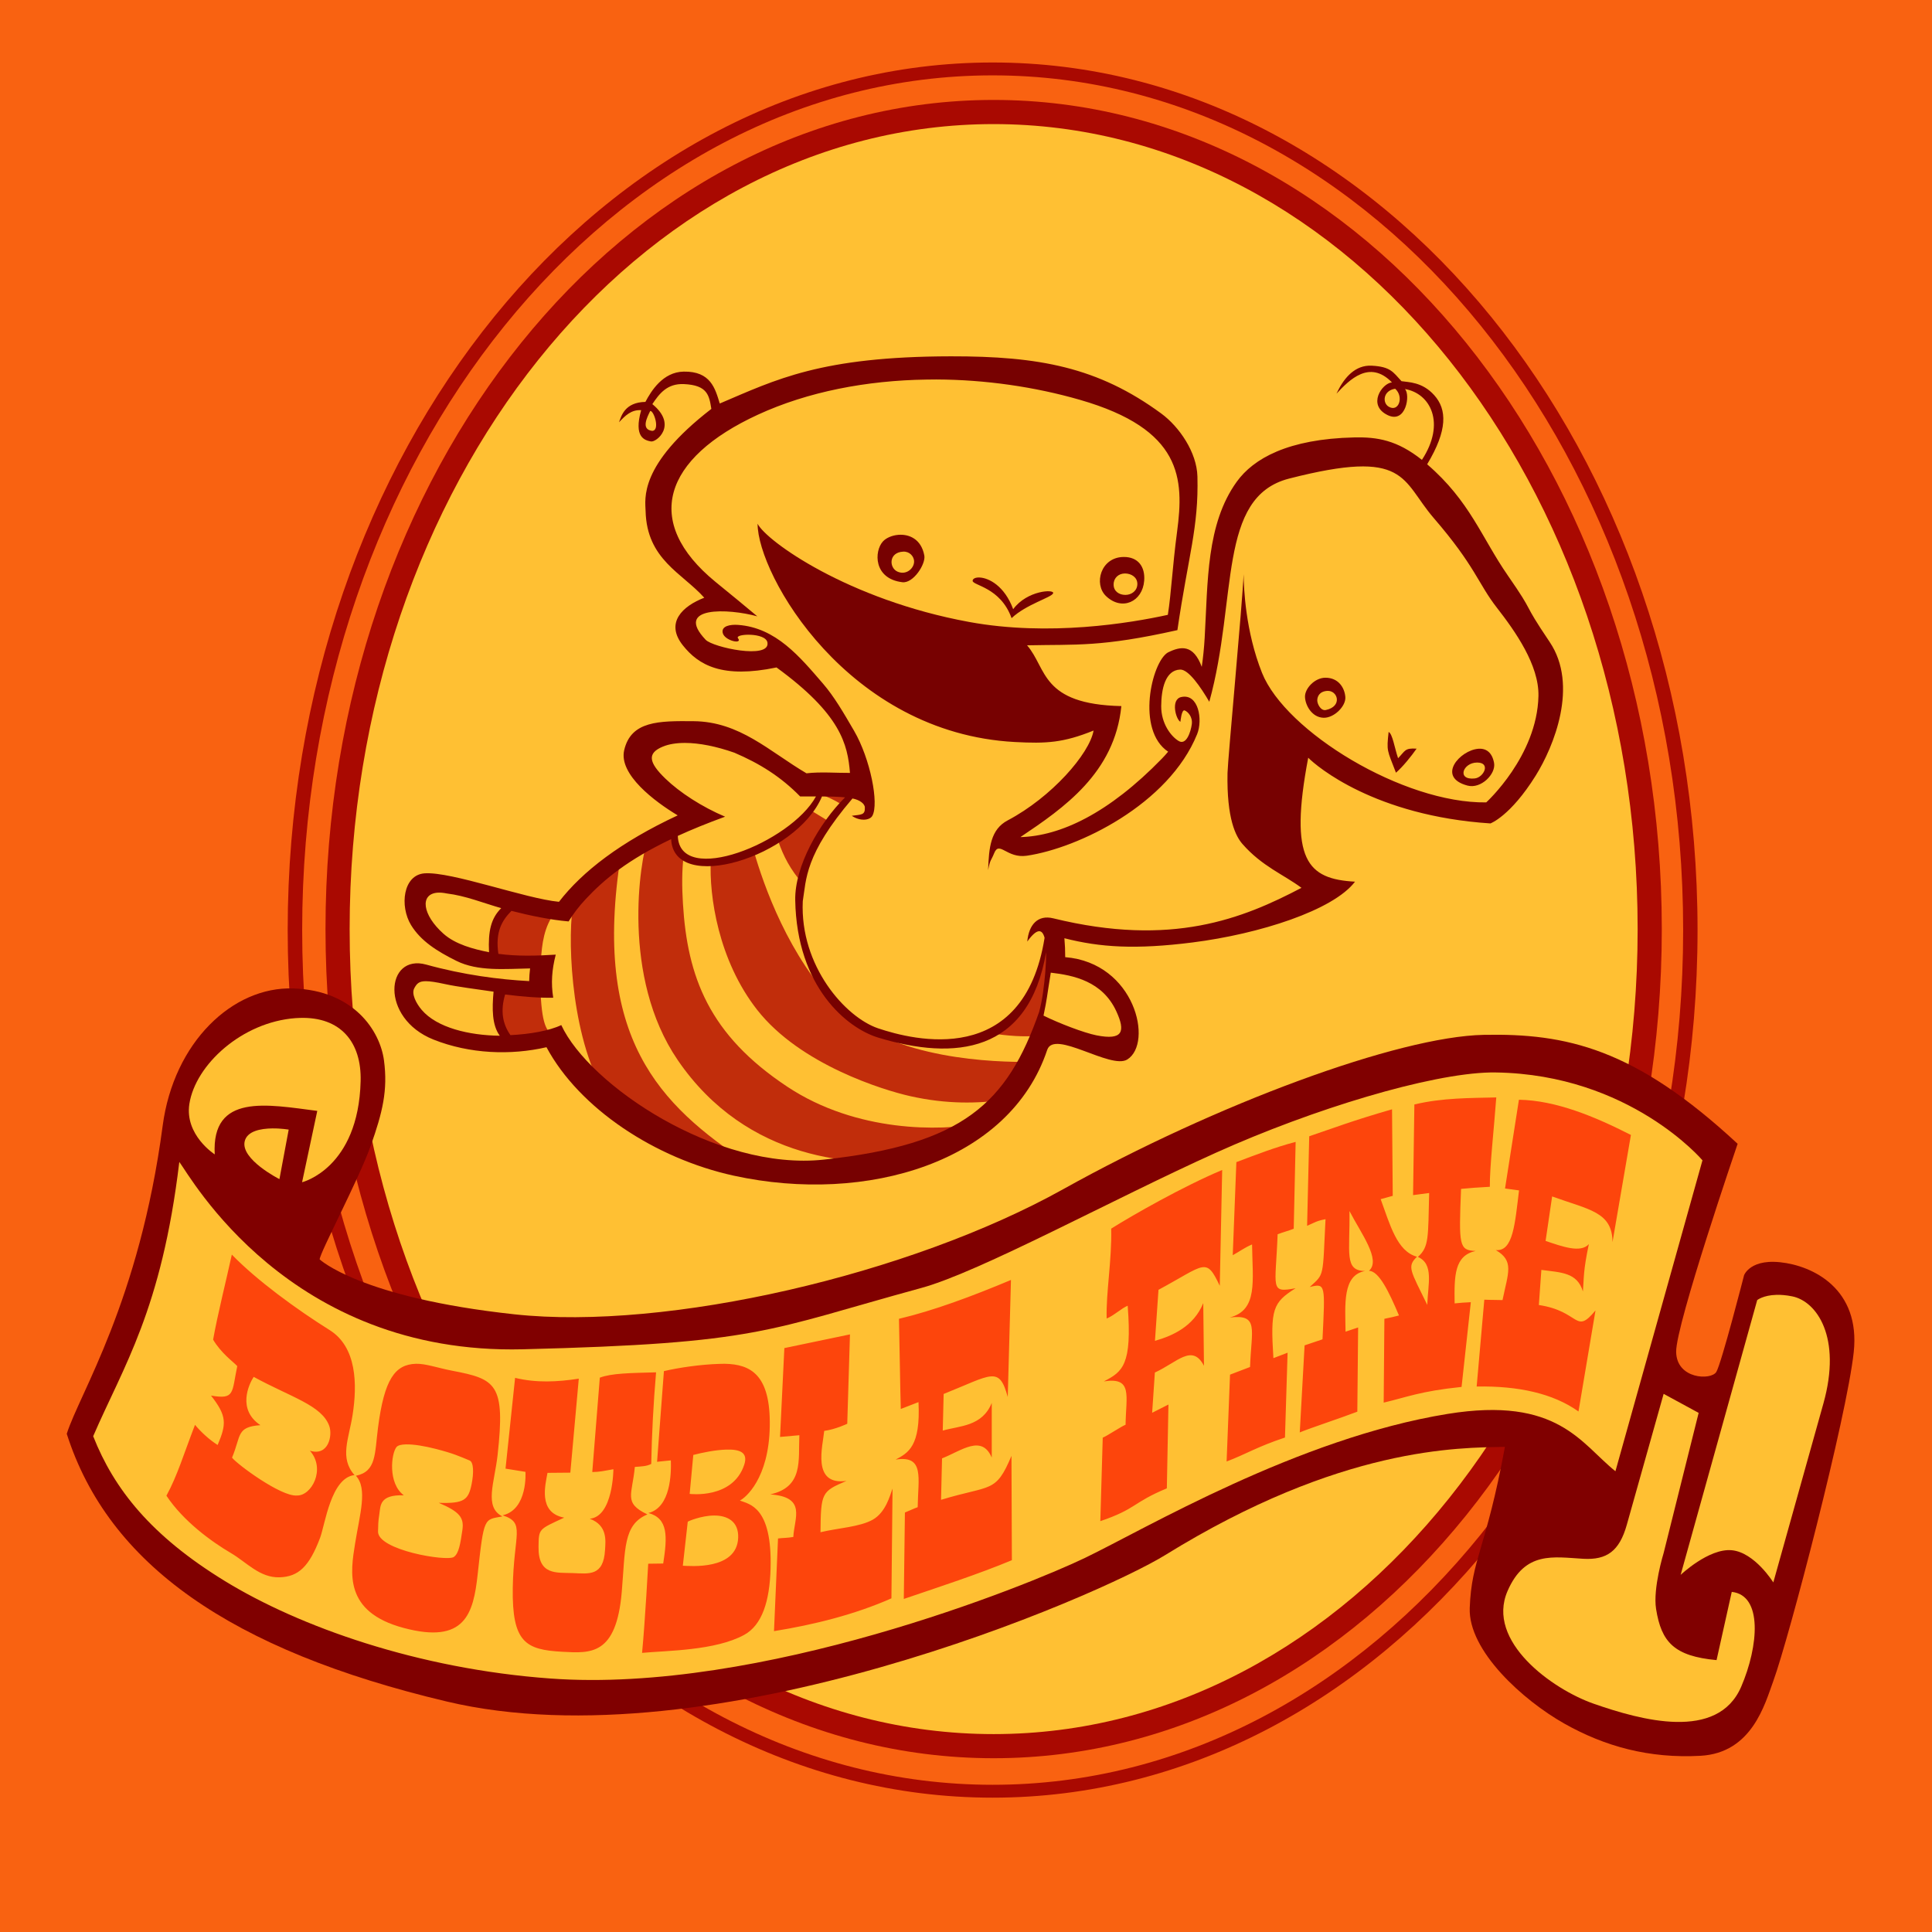<?xml version="1.0" encoding="UTF-8" standalone="no"?>
<!-- Created with Inkscape (http://www.inkscape.org/) -->
<svg
   xmlns:svg="http://www.w3.org/2000/svg"
   xmlns="http://www.w3.org/2000/svg"
   version="1.0"
   width="300"
   height="300"
   id="svg2">
  <defs
     id="defs43" />
  <g
     transform="scale(0.5,0.5)"
     id="g4">
    <rect
       width="600"
       height="600"
       x="0"
       y="0"
       style="fill:#f96211"
       id="rect6" />
    <g
       id="g8">
      <g
         transform="translate(0.247,-0.247)"
         id="g10">
        <g
           id="g12">
          <path
             d="M 308.034,19.653 C 187.185,19.653 89.097,140.366 89.097,289.091 C 89.097,437.816 187.185,558.528 308.034,558.528 C 428.883,558.528 526.94,437.816 526.94,289.091 C 526.94,140.366 428.883,19.653 308.034,19.653 z M 308.034,23.653 C 426.4,23.653 522.472,142.573 522.472,289.091 C 522.472,435.609 426.4,554.528 308.034,554.528 C 189.668,554.528 93.597,435.609 93.597,289.091 C 93.597,142.573 189.668,23.653 308.034,23.653 z "
             style="fill:#a90901"
             id="path14" />
          <path
             d="M 515.84,288.781 C 515.84,430.995 422.939,546.281 308.34,546.281 C 193.741,546.281 100.84,430.995 100.84,288.781 C 100.84,146.568 193.741,31.281 308.34,31.281 C 422.939,31.281 515.84,146.568 515.84,288.781 L 515.84,288.781 z "
             style="fill:#a90901"
             id="path16" />
          <path
             d="M 508.336,288.785 C 508.336,426.856 418.793,538.785 308.336,538.785 C 197.879,538.785 108.336,426.856 108.336,288.785 C 108.336,150.714 197.879,38.785 308.336,38.785 C 418.793,38.785 508.336,150.714 508.336,288.785 L 508.336,288.785 z "
             style="fill:#ffc033"
             id="path18" />
        </g>
        <g
           id="g20">
          <g
             id="g22">
            <path
               d="M 256,243.375 C 256.488,243.436 256.191,244.922 255.125,247.094 C 257.144,247.952 259.218,248.859 260.844,249.938 C 263.234,246.456 264.291,245.552 264.312,245.562 L 256,243.375 z M 251.906,252.125 C 249.476,255.269 246.027,258.696 241.406,261.375 C 243.053,266.181 245.268,270.379 248.969,274.594 C 249.687,270.499 250.995,266.58 252.969,263 C 254.65,259.951 256.077,257.534 257.344,255.438 C 255.534,254.358 253.716,253.256 251.906,252.125 z M 209.281,257 C 206.406,257.866 203.659,259.028 201.031,260.375 C 198.439,267.496 192.639,303.658 210.188,329.406 C 231.786,361.097 266.229,362.867 283.812,360.219 C 291.754,357.746 297.629,354.08 303.406,349.25 C 292.141,351.453 265.902,352.073 244.281,337.75 C 219.891,321.592 213.211,303.611 211.844,280.812 C 211.545,275.838 211.474,270.788 212.094,265.719 C 208.771,263.713 209.484,262.133 209.281,257 z M 233.875,264.594 C 232.877,264.892 231.851,265.189 230.781,265.406 C 225.805,266.417 222.755,267.097 220.5,267.438 C 219.948,278.474 222.834,298.477 234.906,313.875 C 248.291,330.948 274.257,338.814 282.25,340.625 C 293.936,343.273 303.6,342.913 311.438,341.844 C 314.766,338.287 317.204,334.272 319.062,330.031 C 309.792,330.095 276.767,329.611 260.188,313.062 C 244.709,297.613 236.844,274.979 233.875,264.594 z M 192.594,265.625 C 186.166,270.34 181.091,275.745 177.938,279.812 C 175.899,290.083 176.688,319.266 186.406,337.844 C 196.823,346.91 212.543,356.964 232.031,361.562 C 204.634,343.405 183.512,322.666 192.594,265.625 z M 157.781,281 C 151.448,291.897 153.254,293.782 153.5,298.438 L 167.75,298.344 C 168.047,293.709 168.617,287.934 172.281,283.375 C 162.85,283.054 157.781,281 157.781,281 z M 325.375,289.281 C 323.056,301.139 319.368,315.037 307.281,321.094 C 312.681,321.993 317.903,322.287 321.875,321.938 C 324.879,310.584 324.797,298.53 325.375,289.281 z M 155.812,307.188 C 153.376,313.653 155.413,320.299 157.562,323.875 C 158.821,324.18 161.557,325.024 171.312,322.469 C 169.935,319.709 168.179,320.129 167.625,308.438 L 155.812,307.188 z "
               style="fill:#c12d0b"
               id="path24" />
            <path
               d="M 295.062,110.906 C 254.606,110.97 240.732,118.147 223.281,125.562 C 221.848,120.853 220.442,115.503 212.062,115.656 C 205.611,115.776 201.981,121.665 200.188,125.062 C 193.781,125.171 192.691,129.466 192,131.375 C 193.916,129.337 195.766,127.446 198.875,127.625 C 196.464,136.155 200.036,136.969 201.906,137.344 C 203.582,137.68 210.335,132.275 202.344,125.75 C 204.504,122.523 206.915,119.298 212.156,119.531 C 219.495,119.858 219.993,123.036 220.668,127.232 C 198.006,144.713 200.153,155.262 200.25,159 C 200.642,174.052 211.618,178.196 218.469,185.875 C 211.754,188.471 206.224,193.613 211.812,200.656 C 216.696,206.811 224.012,211.045 240.906,207.531 C 260.858,222.078 262.994,231.367 263.719,240.281 C 259.731,240.315 254.402,239.888 250.219,240.406 C 238.653,233.6 229.531,224.352 215.156,224.219 C 204.433,224.119 195.691,224.093 193.594,233.25 C 191.871,240.772 203.092,249.194 210.219,253.469 C 192.506,261.726 180.619,270.891 173.344,280.312 C 162.879,279.316 139.998,270.881 131.625,271.469 C 124.904,271.94 123.829,281.667 127.406,287.531 C 130.417,292.467 135.454,295.659 141.5,298.656 C 148.166,301.961 156.437,301.152 164.375,301 C 164.213,302.321 164.112,303.626 164.094,304.938 C 154.917,304.465 143.663,303.014 132.125,299.812 C 119.517,296.314 117.617,316.423 134.375,323.094 C 145.589,327.558 158.356,328.036 169.469,325.469 C 179.714,344.533 203.242,360.045 227.688,365.375 C 268.919,374.365 313.357,361.146 324.969,326.312 C 327.127,319.837 344.689,332.5 349.844,329.281 C 357.989,324.194 352.262,299.262 330.562,297.5 C 330.569,295.501 330.482,293.536 330.312,291.625 C 341.424,294.47 352.439,295.164 370.062,292.938 C 390.887,290.306 413.832,282.937 420.562,274.062 C 405.834,273.234 399.974,267.506 406.031,235.562 C 408.64,238.217 426.723,253.622 462.625,255.969 C 462.625,255.969 468.81,253.728 476.656,241.156 C 482.267,232.166 490.11,213.096 481,199.594 C 471.827,185.997 476.971,191.876 468,178.938 C 459.876,167.22 456.284,155.893 442.969,144.438 C 449.393,133.768 449.104,127.385 445.188,123 C 441.447,118.811 437.151,118.98 435,118.625 C 432.368,115.794 431.63,114.123 425.75,113.812 C 425.411,113.795 425.105,113.795 424.781,113.812 C 419.931,114.077 416.789,118.228 414.812,122.5 C 418.84,118.168 425.095,111.863 432.031,119 C 428.971,119.255 424.244,126.093 430.75,129.188 C 436.437,131.893 437.805,122.788 436.062,121.062 C 443.989,122.408 448.816,131.64 441.344,143.062 C 433.628,136.928 427.445,135.929 420.312,136.094 C 399.736,136.554 389.013,142.679 383.844,149.844 C 374.348,163.003 374.883,180.876 373.875,198.312 C 373.693,201.466 373.387,204.48 372.969,207.344 C 370.368,200.319 366.496,200.853 362.406,202.906 C 357.407,205.913 352.516,227.03 362.531,233.688 C 361.921,234.423 361.288,235.13 360.625,235.812 C 344.008,252.904 329.064,259.866 316.688,260.219 L 316.781,260.125 C 330.026,251.218 345.926,240.334 348,219.531 C 322.9,218.965 324.953,207.825 318.719,200.656 C 334.08,200.323 341.657,201.26 365.406,195.938 C 368.767,172.835 372.035,164.161 371.625,148.219 C 371.432,140.734 366.022,132.799 360.375,128.656 C 340.731,114.244 322.348,110.863 295.062,110.906 z M 290.5,118.094 C 305.781,118.154 321.103,120.381 335.094,124.406 C 366.93,133.566 367.497,148.855 365.312,165.312 C 363.836,176.44 363.521,184.288 362.438,191.188 C 350.727,193.765 325.536,197.953 300.75,193.406 C 263.051,186.491 237.733,168.259 235.031,162.906 C 235.031,178.726 262.981,227.945 314.969,230.688 C 324.685,231.2 329.953,230.939 339.375,227.125 C 338.101,234.353 326.335,247.827 312.688,255.031 C 307.41,257.817 306.857,263.431 306.625,270.469 C 307.258,267.065 307.55,267.586 308.5,265.219 C 310.108,261.211 312.398,266.91 318.625,266 C 334.633,263.661 362.702,250.052 371.531,228.25 C 373.346,223.768 371.972,215.519 366.594,216.719 C 363.215,217.472 364.969,223.759 366.344,224.406 C 366.344,224.406 366.685,220.508 367.656,220.875 C 368.628,221.242 370.199,222.856 369.875,225.188 C 369.551,227.519 368.187,231.778 365.812,230.375 C 363.438,228.972 360.353,224.96 360.375,219.562 C 360.397,214.165 361.679,208.369 366.25,208.188 C 368.858,208.084 372.669,213.661 375.312,218.188 C 384.198,186.049 377.725,154.605 400.094,148.875 C 436.972,139.428 434.777,149.268 445.062,161.188 C 457.931,176.101 458.803,181.507 464.594,188.938 C 470.355,196.329 477.745,206.806 477.531,216.406 C 477.115,235.078 461.312,249.438 461.312,249.438 C 435.601,249.791 399.01,227.513 391.688,209.219 C 386.536,196.349 386.002,182.732 385.969,178.562 C 385.614,187.491 381.046,236.208 380.969,240.312 C 380.692,254.555 383.542,259.997 385.625,262.375 C 391.684,269.293 398.385,271.842 403.938,275.969 C 385.779,285.498 363.725,294.48 326.844,285.438 C 322.075,284.268 319.265,287.376 318.781,292.656 C 321.878,288.336 323.453,288.818 324.156,291.5 C 317.687,331.985 283.518,323.331 272.438,319.594 C 262.319,316.181 248.141,300.263 249.062,280.125 C 250.176,273.4 249.564,265.71 264.5,248.219 C 266.67,248.648 268.292,249.797 268.344,251 C 268.449,253.43 267.217,253.191 264.281,253.594 C 266.817,255.349 269.839,255.058 270.656,253.625 C 272.798,249.869 270.037,235.875 265,227.219 C 261.702,221.551 258.808,216.569 255.375,212.594 C 248.157,204.238 240.746,195.158 228.938,194.312 C 226.584,194.144 223.754,194.627 224.188,196.75 C 224.701,199.264 230.53,200.477 228.938,198.438 C 227.825,197.013 237.593,196.593 238.094,199.812 C 238.922,205.133 221.137,201.289 218.906,198.938 C 208.958,188.448 225.954,189.178 234.938,191.656 C 231.01,188.33 226.749,184.882 221.969,180.969 C 199.137,162.277 205.779,142.548 235.125,129.031 C 250.715,121.85 268.98,118.4 287.438,118.125 C 288.455,118.11 289.481,118.09 290.5,118.094 z M 433.031,120.969 C 435.836,123.466 434.132,128.425 431,126.531 C 429.026,125.338 429.237,121.576 433.031,120.969 z M 201.688,127.875 C 202.847,127.747 204.832,133.974 202.281,134.062 C 198.71,133.602 200.765,129.779 201.688,127.875 z M 212.5,230.969 C 216.897,230.979 222.179,232.025 227.812,234 C 235.678,237.361 242.223,241.44 248.25,247.594 C 249.926,247.596 251.533,247.592 253.156,247.594 C 245.319,261.92 210.823,275.728 210.25,259.844 C 214.523,257.887 219.364,255.908 224.938,253.875 C 217.724,250.818 210.866,246.368 206.406,242.062 C 201.199,237.035 200.629,234.141 205.656,232.094 C 207.541,231.326 209.862,230.963 212.5,230.969 z M 255.031,247.594 C 257.675,247.613 260.132,247.672 262.188,247.875 C 254.202,255.82 246.523,269.244 246.719,279.812 C 247.204,306.931 262.89,319.562 272.438,322.469 C 296.212,329.708 319.273,327.416 324.625,295.969 C 324.651,297.878 324.553,300.022 324.375,302.156 C 324.008,306.293 323.553,310.479 322.469,314.5 C 312.529,342.897 298.883,355.678 255.625,360.375 C 222.272,363.997 182.689,337.181 174.062,318.594 C 170.315,320.379 164.25,321.422 158.281,321.719 C 155.819,318.237 155.118,314.12 156.625,309.094 C 161.9,309.764 167.155,310.195 171.562,310.094 C 170.838,305.604 171.127,301.446 172.344,296.719 C 166.292,297.105 160.252,297.253 154.531,296.469 C 153.502,289.541 155.741,286.015 158.594,283.125 C 164.222,284.577 170.671,285.921 176.344,286.406 C 177.784,284.038 179.544,281.731 181.656,279.469 C 187.411,273.306 194.747,267.251 208.188,260.844 C 208.905,278.032 247.052,266.517 255.031,247.594 z M 135.688,277.469 C 136.495,277.414 137.423,277.504 138.5,277.719 C 144.326,278.425 149.793,280.673 155.406,282.281 C 152.237,285.453 151.315,289.333 151.625,295.969 C 146.801,295.002 141.219,293.559 137.469,290.219 C 130.912,284.379 130.033,277.853 135.688,277.469 z M 326.083,302.315 C 333.147,303.133 342.121,304.952 346.438,314.312 C 349.353,320.635 348.469,323.397 340.281,321.781 C 336.409,321.017 328.606,318.024 323.827,315.657 C 325.034,309.785 324.667,311.059 326.083,302.315 z M 132,304.969 C 133.301,304.97 135.153,305.248 137.875,305.844 C 141.977,306.742 147.569,307.407 153.031,308.219 C 152.551,313.535 152.531,318.611 154.969,321.906 C 145.352,321.788 135.431,319.404 130.719,313.875 C 129.014,311.876 127.458,308.907 128.406,307.156 C 129.173,305.74 129.832,304.966 132,304.969 z "
               style="fill:#770101"
               id="path26" />
          </g>
          <g
             id="g28">
            <path
               d="M 278.75,166.344 C 276.757,166.501 274.932,167.327 273.969,168.375 C 271.185,171.403 270.994,179.993 280,181.062 C 283.402,181.467 287.296,175.387 286.812,172.781 C 285.856,167.623 282.071,166.082 278.75,166.344 z M 280.281,171.562 C 282.251,171.481 283.509,173 283.625,174.406 C 283.806,176.601 281.303,179.006 278.5,177.781 C 275.812,176.607 275.693,171.753 280.281,171.562 z M 348.688,173.219 C 341.546,173.298 339.369,181.649 343.219,185.344 C 348.164,190.09 354.597,187.145 355.094,180.562 C 355.418,176.255 353.202,173.168 348.688,173.219 z M 349.125,178.344 C 351.1,178.344 352.969,179.524 352.969,181.594 C 352.969,183.663 351.225,185 349.25,185 C 347.275,185 345.594,183.851 345.594,181.781 C 345.594,179.712 347.15,178.344 349.125,178.344 z M 303.969,179.594 C 302.686,179.535 301.842,179.96 301.812,180.594 C 301.743,182.095 310.442,182.548 313.906,192.219 C 318.455,187.911 326.328,185.796 326.812,184.5 C 327.316,183.155 318.714,183.563 314.406,189.438 C 311.693,182.126 306.791,179.723 303.969,179.594 z "
               style="fill:#770101"
               id="path30" />
            <path
               d="M 411.375,210.719 C 408.078,210.719 404.921,214.074 405.031,216.719 C 405.14,219.319 407.19,223.064 410.812,223.156 C 414.081,223.239 417.759,219.549 417.562,216.75 C 417.36,213.864 415.433,210.719 411.375,210.719 z M 411.875,214.812 C 415.202,214.539 416.792,219.627 411.5,220.75 C 409.97,221.075 408.844,218.912 408.844,217.781 C 408.844,216.65 409.411,215.015 411.875,214.812 z M 431,227.562 C 430.34,233.627 430.52,233.048 433.281,240.219 C 435.46,238.321 438.011,235.139 439.688,232.75 C 435.951,232.503 436.199,233.422 433.938,235.719 C 432.824,232.424 432.207,228.099 431,227.562 z M 458.906,232.781 C 453.15,233.194 445.711,241.617 455.5,244.219 C 459.688,245.332 464.376,240.611 463.75,237.188 C 463.126,233.775 461.159,232.62 458.906,232.781 z M 458.469,237.062 C 462.833,237.047 460.562,241.699 457.75,242 C 452.062,242.608 454.048,237.078 458.469,237.062 z "
               style="fill:#770101"
               id="path32" />
          </g>
        </g>
      </g>
      <g
         id="g34">
        <path
           d="M 115.138,355.806 C 111.461,366.179 99.277,389.153 99.277,391.111 C 99.277,391.111 111.74,402.982 159.783,408.175 C 207.246,413.305 282.484,395.883 330.14,369.34 C 377.797,342.796 434.293,321.909 460.772,321.383 C 486.373,320.876 507.665,325.52 539.636,355.217 C 539.636,355.217 520.453,411.313 520.544,419.797 C 520.636,428.353 531.448,428.733 533.027,426.049 C 534.657,423.277 541.618,396.113 541.618,396.113 C 541.277,397.14 542.462,390.93 552.78,391.994 C 563.097,393.058 577.819,400.305 575.69,419.944 C 573.5,440.135 555.624,508.626 550.724,522.035 C 548.105,529.198 544.115,544.394 528.107,545.277 C 512.1,546.16 498.366,542.357 485.812,535.274 C 473.035,528.066 455.952,512.704 456.44,499.38 C 457.003,484.017 461.494,481.201 467.368,449.339 C 453.146,449.611 416.511,449.162 361.914,482.909 C 341.304,495.649 221.197,547.963 138.776,528.428 C 71.546,512.494 33.632,485.73 20.732,445.284 C 24.664,432.79 43.266,404.331 50.519,349.619 C 53.967,323.611 72.284,306.359 91.053,306.967 C 109.821,307.575 118.023,320.078 119.25,329.327 C 120.477,338.576 118.814,345.433 115.138,355.806 z "
           style="fill:#800000"
           id="path36" />
        <path
           d="M 93.062,316.125 C 92.649,316.139 92.207,316.156 91.781,316.188 C 75.136,317.414 60.706,330.66 58.812,342.813 C 57.299,352.519 66.687,358.5 66.687,358.5 C 65.639,339.464 82.97,343.004 98.531,345 L 93.812,367.156 C 93.812,367.156 111.313,362.9 112,335.75 C 112.304,323.715 105.86,315.7 93.062,316.125 z M 462.812,333.063 C 444.04,333.464 407.987,344.317 377.593,358 C 345.758,372.332 304.364,394.995 286.187,399.969 C 237.965,413.165 236.003,417.205 162.375,419.031 C 89.627,420.836 59.065,365.253 55.687,360.844 C 50.18,406.896 38.271,424.386 28.937,446.031 C 35.403,462.395 46.815,476.911 69.875,491.031 C 92.934,505.152 129.684,518.292 170.968,521.281 C 236.312,526.024 319.15,492.375 336.906,483.844 C 355.37,474.973 403.045,446.629 449.625,439.094 C 483.87,433.554 490.996,448.374 501.687,456.906 L 528.718,360.344 C 528.718,360.344 506.195,333.714 464.593,333.063 C 464.024,333.054 463.418,333.05 462.812,333.063 z M 84.562,350.438 C 81.015,350.482 76.778,351.236 76,354.406 C 74.617,360.037 86.781,366.188 86.781,366.188 L 89.656,350.813 C 89.656,350.813 87.321,350.403 84.562,350.438 z M 551.687,402.125 C 547.565,402.241 545.718,403.75 545.718,403.75 L 521.937,489.094 C 521.937,489.094 530.689,480.776 537.812,481.438 C 544.935,482.1 550.718,491.438 550.718,491.438 L 566.281,435.844 C 572.048,415.243 564.173,404.124 556.593,402.594 C 554.698,402.211 553.061,402.087 551.687,402.125 z M 516.656,432.875 L 505.218,473.531 C 502.915,481.718 499.027,484.511 491.687,484.094 C 482.403,483.567 473.614,481.624 468.187,494.094 C 461.367,509.765 482.155,524.642 494.906,529.094 C 509.628,534.234 533.431,540.824 540.75,523.813 C 546.169,511.215 547.46,495.395 537.812,494.375 L 533.093,515.563 C 519.944,514.335 515.954,510 514.312,499.688 C 513.283,493.223 516.656,482.313 516.656,482.313 L 527.531,438.781 L 516.656,432.875 z "
           style="fill:#ffc033"
           id="path38" />
        <path
           d="M 464.684,340.816 C 456.602,341.021 448.088,340.9 439.247,343.003 L 438.84,371.159 C 440.605,370.876 442.152,370.766 443.84,370.503 C 443.488,384.315 443.848,387.206 440.34,390.347 C 445.361,392.547 443.466,398.771 443.247,405.253 C 438.072,394.566 436.838,393.393 440.059,390.284 C 433.813,388.634 431.677,380.281 428.778,372.409 C 429.817,372.109 431.416,371.671 432.528,371.378 L 432.309,344.503 C 420.12,348.015 414.337,350.255 406.59,352.878 L 405.934,380.691 C 408.235,379.685 408.869,379.151 411.653,378.628 C 410.741,397.017 411.342,395.469 406.747,399.691 C 411.718,398.454 411.536,398.899 410.715,415.941 L 405.153,417.816 L 403.653,444.847 C 407.708,443.208 415.397,440.74 421.528,438.409 L 421.778,412.253 L 417.872,413.566 C 417.769,405.13 416.853,395.964 423.965,394.722 C 417.356,394.682 419.282,389.034 419.09,376.097 C 422.66,383.02 428.972,391.255 425.153,394.659 C 428.258,394.739 431.361,401.178 434.465,408.534 C 433.018,408.904 431.543,409.256 429.934,409.566 L 429.715,435.597 C 436.869,433.922 441.072,432.041 453.903,430.722 L 456.778,404.409 C 454.943,404.475 453.309,404.619 451.747,404.784 C 451.607,396.082 451.703,389.959 458.247,388.503 C 453.148,388.261 453.014,386.97 453.747,369.222 C 456.358,368.967 459.247,368.735 462.684,368.566 C 462.596,362.722 464.014,350.07 464.684,340.816 z M 471.715,341.534 L 467.403,369.097 C 468.723,369.254 470.202,369.468 471.747,369.691 C 470.472,380.126 469.902,388.744 464.528,388.222 C 470.321,391.599 468.38,395.188 466.622,403.753 C 464.97,403.677 463.718,403.749 460.965,403.628 L 458.59,430.597 C 471.574,430.374 482.349,432.747 490.215,438.347 L 495.497,406.972 C 489.091,414.703 490.826,407.216 477.903,405.284 L 478.684,394.378 C 484.758,395.193 489.803,395.125 491.59,401.066 C 491.929,396.778 491.652,394.781 493.434,386.378 C 490.882,389.196 485.338,387.187 479.997,385.378 L 482.028,371.566 C 493.45,375.707 500.732,376.324 500.778,385.753 L 506.497,352.472 C 495.253,346.742 483.217,341.734 471.715,341.534 z M 402.372,354.628 C 396.244,356.212 390.093,358.593 383.965,360.909 L 382.84,389.816 C 384.803,388.76 386.511,387.454 388.84,386.472 C 388.975,397.825 390.741,406.872 381.903,409.159 C 391.091,408.077 388.623,412.752 388.215,424.534 L 381.997,426.909 L 380.934,453.878 C 387.027,451.572 390.327,449.334 399.059,446.441 L 399.872,420.097 L 395.465,421.784 C 394.497,406.548 395.289,404.511 402.372,400.066 C 394.223,401.621 396.151,400.154 396.778,383.316 C 398.541,382.635 400.033,382.28 401.778,381.597 L 402.372,354.628 z M 379.559,363.347 C 367.502,368.409 351.762,377.361 345.09,381.566 C 345.322,391.448 343.453,401.412 343.684,409.472 C 345.732,408.701 348.431,406.198 350.215,405.503 C 351.624,423.906 348.656,425.998 342.809,429.003 C 351.876,427.583 349.668,433.452 349.559,442.472 C 348.256,442.949 343.919,445.895 342.465,446.472 L 341.715,472.409 C 353.052,468.55 351.632,466.678 362.372,462.222 L 362.872,436.191 L 357.809,438.753 L 358.653,426.253 C 365.601,423.085 370.26,417.165 373.903,424.159 L 373.684,404.691 C 370.707,412.028 364.008,414.88 358.684,416.409 L 359.778,400.566 C 374.345,392.714 374.524,390.258 378.809,399.316 L 379.559,363.347 z M 71.997,389.628 C 70.308,397.413 67.564,408.271 66.184,416.034 C 68.619,420.186 72.382,422.868 73.684,424.253 C 71.938,432.579 73.01,434.697 65.528,433.409 C 70.514,439.746 70.349,442.256 67.59,448.753 C 65.013,447.127 62.478,444.787 60.559,442.503 C 57.039,451.611 55.069,458.32 51.684,464.503 C 56.97,472.475 65.782,478.836 71.715,482.316 C 76.591,485.174 80.655,490.039 86.84,489.847 C 92.679,489.665 96.021,486.546 99.403,477.597 C 100.961,473.473 102.744,458.938 110.09,458.097 C 105.379,452.766 108.329,446.889 109.497,439.441 C 110.987,429.932 110.8,418.346 102.372,413.066 C 92.004,406.57 79.72,397.589 71.997,389.628 z M 313.965,397.503 C 301.909,402.565 289.986,407.013 279.184,409.566 C 279.416,419.448 279.515,429.506 279.747,437.566 C 281.794,436.795 283.462,436.135 285.247,435.441 C 285.932,449.196 282.038,451.209 278.153,453.284 C 287.22,451.864 285.105,459.046 284.997,468.066 C 283.693,468.543 282.482,469.145 281.028,469.722 L 280.684,496.566 C 292.02,492.706 303.507,488.99 314.247,484.534 L 314.122,452.128 C 309.192,463.886 307.831,461.026 292.247,465.784 L 292.559,452.909 C 298.585,450.547 304.876,445.369 307.997,452.659 L 307.997,435.691 C 305.02,443.028 298.102,442.755 292.778,444.284 L 293.059,432.909 C 308.039,426.917 310.299,424.061 312.965,433.847 L 313.965,397.503 z M 263.965,414.409 L 243.59,418.659 L 242.247,446.253 L 248.247,445.722 C 247.898,453.577 249.558,461.783 239.215,464.097 C 250.619,464.915 246.653,471.477 246.372,477.316 C 244.348,477.664 243.313,477.577 241.622,477.784 L 240.372,506.566 C 252.726,504.577 265.5,501.41 276.84,496.378 L 277.184,462.284 C 276.404,464.396 275.1,469.65 271.059,471.941 C 267.019,474.232 260.264,474.53 254.809,475.847 C 254.93,463.49 255.197,463.196 262.872,459.909 C 251.988,461.407 255.542,449.052 255.965,444.378 C 259.542,443.895 263.122,442.159 263.122,442.159 L 263.965,414.409 z M 129.184,423.534 C 122.661,423.732 119.342,428.346 117.403,443.316 C 116.33,451.595 116.929,456.955 110.528,458.316 C 114.235,462.284 111.72,470.333 110.278,479.347 C 108.836,488.361 106.713,500.586 125.34,505.566 C 144.429,510.669 147.011,501.162 148.34,488.972 C 150.316,470.85 150.311,472.008 156.028,470.941 C 150.251,468.041 153.575,460.468 154.528,451.909 C 156.994,429.756 154.033,428.287 140.434,425.691 C 136.123,424.868 132.149,423.445 129.184,423.534 z M 225.059,423.534 C 224.514,423.525 223.966,423.549 223.403,423.566 C 217.509,423.742 210.787,424.735 206.184,425.816 L 204.059,453.972 L 208.34,453.534 C 208.478,457.593 208.303,468.126 201.372,469.878 C 207.549,471.552 207.269,477.194 205.965,485.566 L 201.309,485.628 C 201.309,485.628 200.358,503.275 199.403,513.316 C 207.126,512.595 222.144,512.64 231.122,507.722 C 236.691,504.671 239.029,497.224 239.309,487.159 C 239.85,467.734 232.604,467.161 229.778,466.003 C 231.427,465.235 238.789,459.268 239.059,442.941 C 239.324,427.045 233.241,423.67 225.059,423.534 z M 203.747,426.191 C 195.666,426.411 189.947,426.461 186.278,427.847 L 183.934,457.159 C 186.332,457.12 187.631,456.787 190.497,456.284 C 190.497,456.284 190.433,470.99 183.153,471.659 C 188.732,473.725 188.061,478.497 187.903,481.316 C 187.437,489.61 182.909,488.72 177.84,488.534 C 172.772,488.349 167.122,489.254 167.247,480.378 C 167.327,474.642 167.279,475.025 175.215,471.316 C 166.894,469.777 169.448,460.841 170.028,457.409 L 177.122,457.347 L 179.747,428.159 C 173.07,429.174 166.639,429.517 159.965,427.909 L 156.997,456.097 L 163.184,457.097 C 163.184,457.097 164.006,468.778 156.09,470.597 C 163.34,472.922 159.507,476.356 159.247,493.128 C 158.983,510.098 163.256,512.353 174.622,512.972 C 183.436,513.445 191.397,514.168 193.09,494.409 C 194.224,481.178 193.458,473.504 201.059,470.316 C 193.511,466.737 196.368,464.186 197.153,455.566 C 199.194,455.407 200.853,455.391 202.247,454.628 C 202.423,445.468 202.911,436.01 203.747,426.191 z M 78.778,427.597 C 90.418,433.951 99.911,436.407 102.247,442.816 C 103.334,445.801 102.012,452.337 96.247,450.534 C 101.273,456.215 96.748,464.68 92.122,464.441 C 87.219,464.776 73.74,454.829 72.059,452.691 C 74.937,445.829 73.338,443.146 80.872,442.597 C 73.661,437.776 77.197,430.057 78.778,427.597 z M 126.09,448.566 C 128.495,448.515 131.921,449.093 135.34,449.972 C 140.812,451.379 142.457,452.168 145.84,453.566 C 147.117,454.093 147.161,457.455 146.465,460.909 C 145.477,465.813 144.165,466.975 136.278,466.722 C 142.792,469.519 144.172,471.322 143.59,475.222 C 142.968,479.392 142.507,482.458 140.934,483.534 C 138.781,485.008 117.214,481.417 117.403,475.597 C 117.463,473.709 117.408,472.754 117.809,470.191 C 118.211,467.627 117.8,464.138 125.403,464.378 C 120.381,460.623 121.523,451.377 123.122,449.409 C 123.58,448.845 124.648,448.596 126.09,448.566 z M 225.434,450.191 C 229.727,450.043 232.414,451.019 231.122,454.909 C 227.548,465.668 214.184,463.941 214.184,463.941 L 215.309,451.847 C 218.129,451.115 222.095,450.305 225.434,450.191 z M 221.809,470.659 C 225.883,470.649 229.443,472.472 229.247,477.566 C 228.854,487.753 214.093,486.314 212.059,486.253 L 213.59,472.566 C 213.614,472.493 217.736,470.67 221.809,470.659 z "
           style="fill:#fd450c"
           id="path40" />
      </g>
    </g>
  </g>
</svg>
